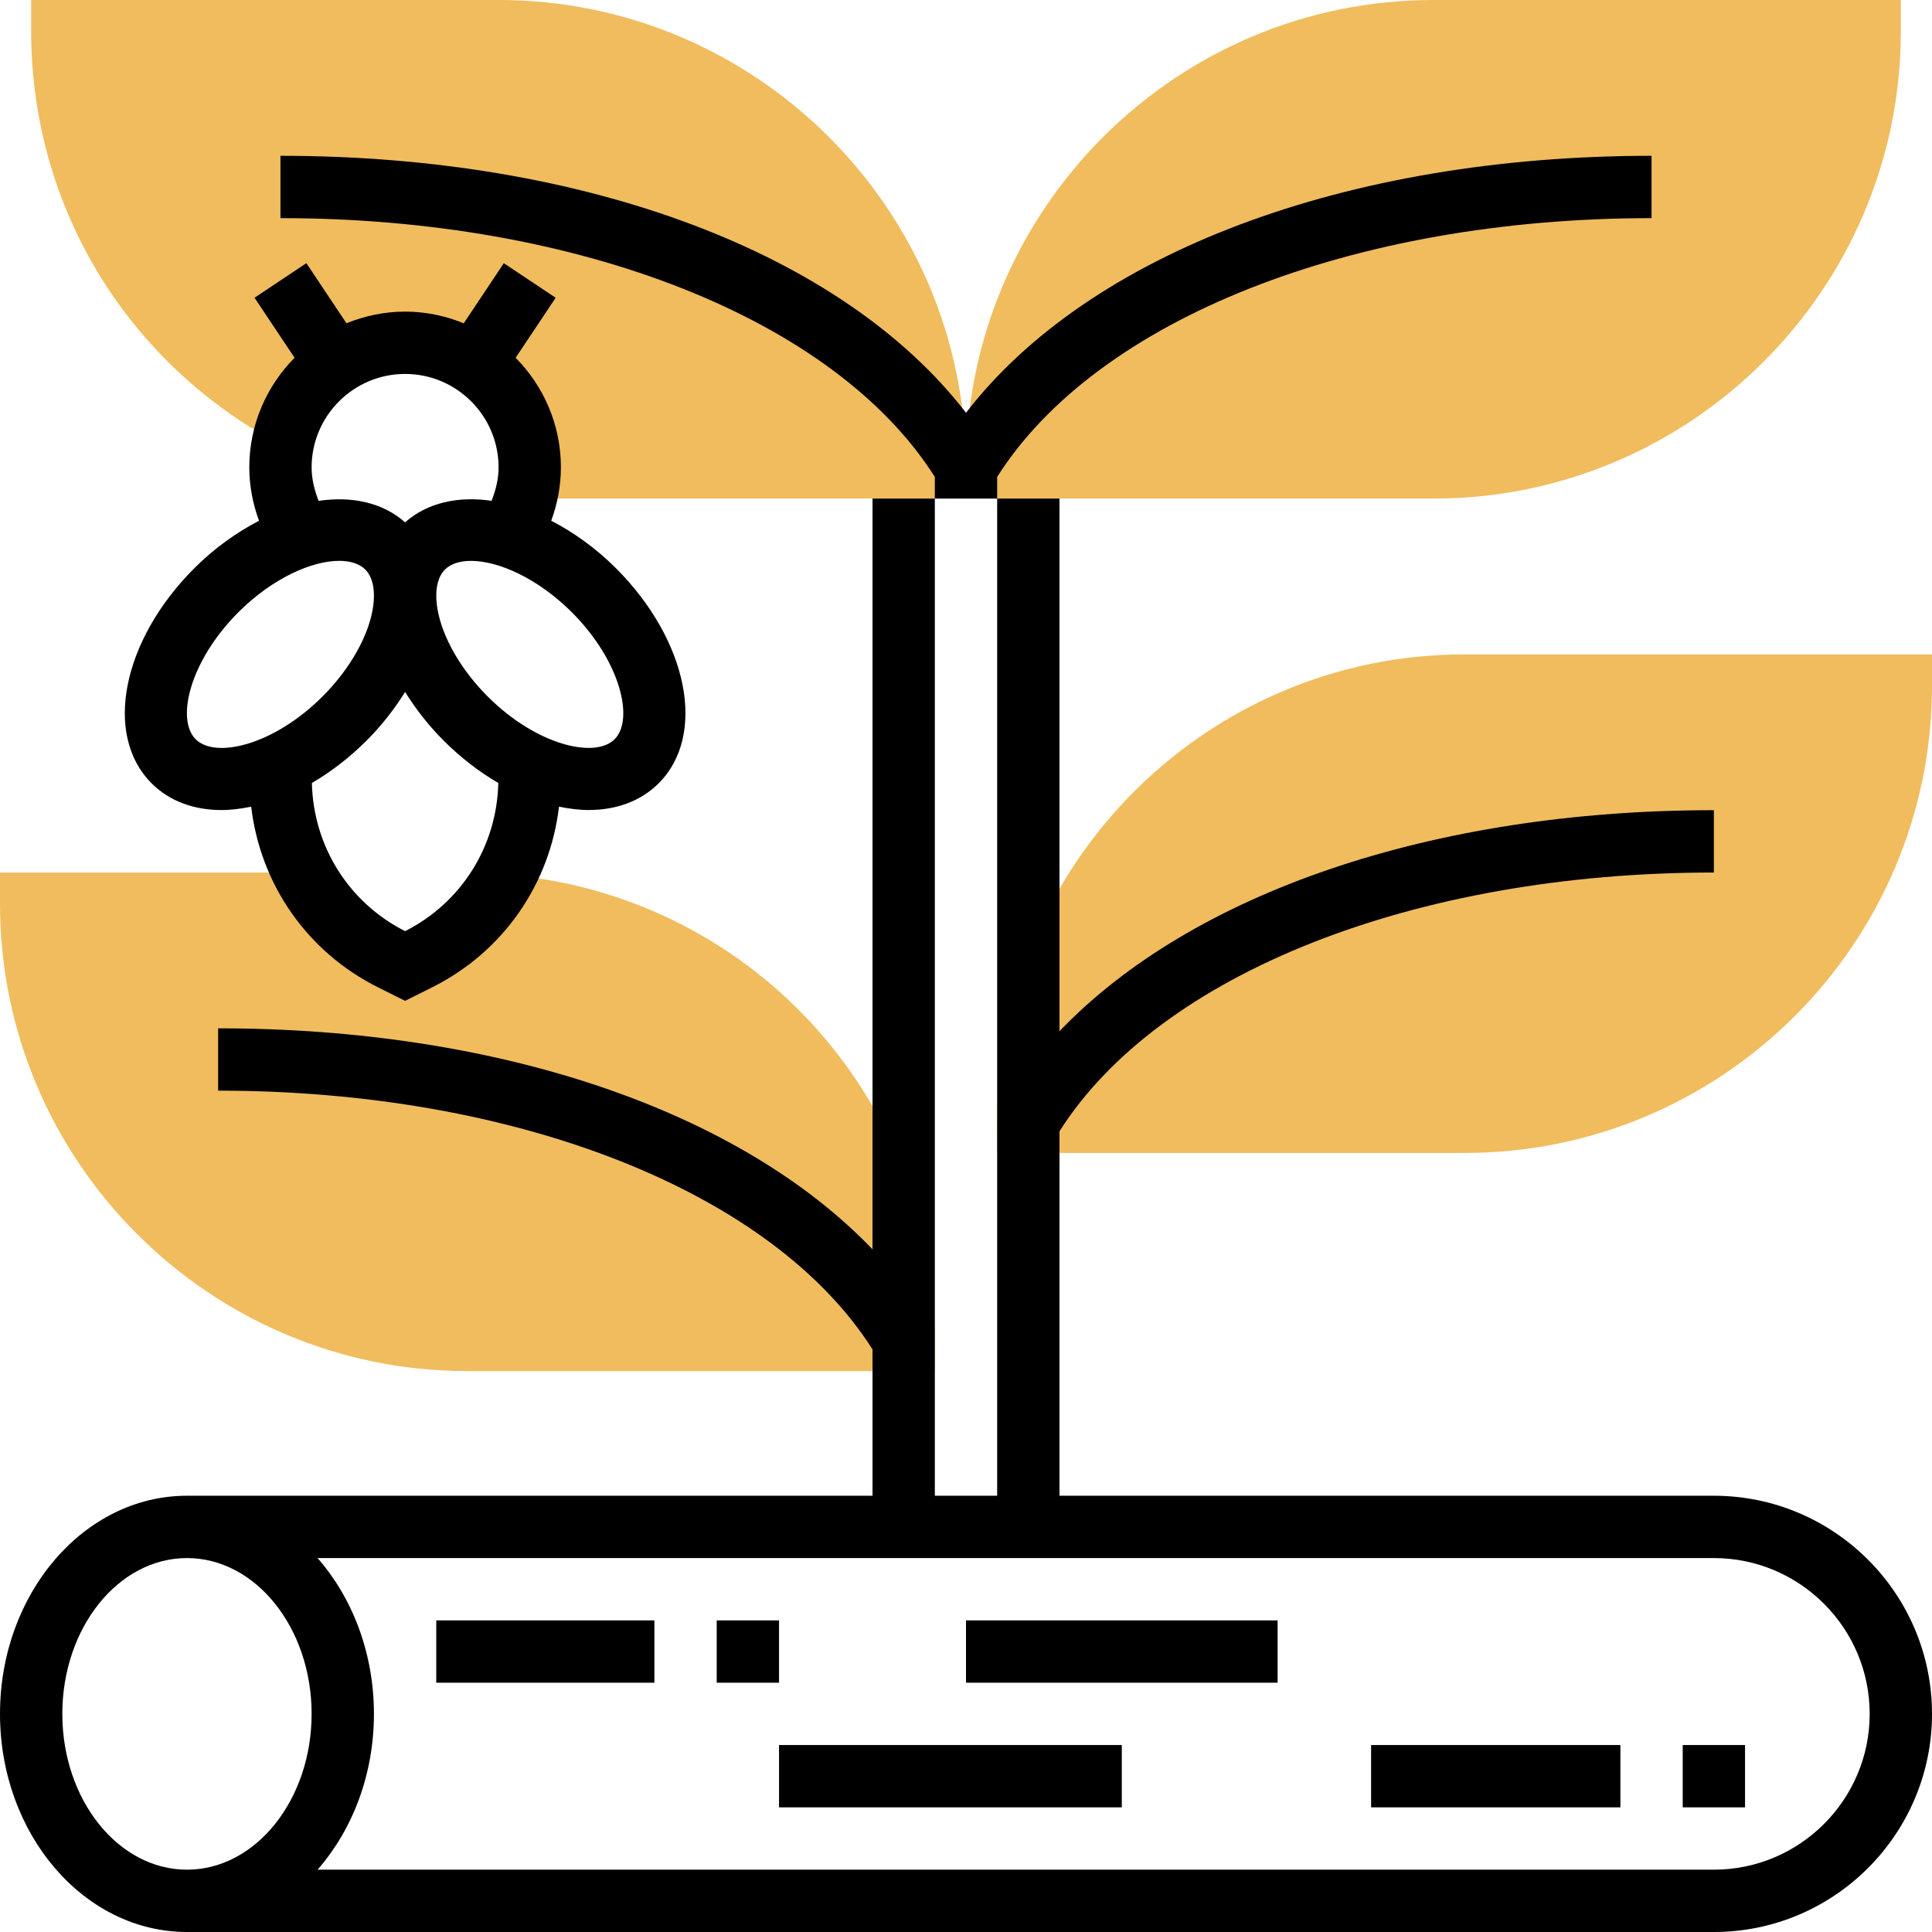 <svg height="496pt" viewBox="0 0 496 496" width="496pt" xmlns="http://www.w3.org/2000/svg"><g fill="#f0bc5e"><path d="m129.688 224.52c-4.969 9.207-12.598 16.938-22.312 21.793l-3.375 1.688-3.375-1.688c-9.906-4.953-17.633-12.871-22.594-22.312h-78.031v8c0 66.168 53.832 120 120 120h120v-8c0-62.945-48.121-114.512-110.312-119.48zm0 0"/><path d="m128 0h-120v8c0 41.719 21.168 79.816 56.609 101.902l8.422 2.41c3.465-13.945 15.961-24.312 30.969-24.312 17.672 0 32 14.328 32 32 0 2.777-.465 5.434-1.129 8h113.129v-8c0-66.168-53.832-120-120-120zm0 0"/><path d="m368 128h-120v-8c0-66.168 53.832-120 120-120h120v8c0 66.168-53.832 120-120 120zm0 0"/><path d="m376 296h-120v-8c0-66.168 53.832-120 120-120h120v8c0 66.168-53.832 120-120 120zm0 0"/></g><path d="m440 384h-168v-93.566c25.617-40.41 91.16-66.434 168-66.434v-16c-72.441 0-134.07 21.312-168 56.742v-136.742h-16v256h-16v-256h-16v192.742c-33.93-35.43-95.559-56.742-168-56.742v16c76.84 0 142.383 26.023 168 66.434v37.566h-176c-26.473 0-48 25.129-48 56s21.527 56 48 56h392c30.879 0 56-25.129 56-56s-25.121-56-56-56zm-424 56c0-22.055 14.352-40 32-40s32 17.945 32 40-14.352 40-32 40-32-17.945-32-40zm424 40h-358.473c8.914-10.176 14.473-24.336 14.473-40s-5.559-29.824-14.473-40h358.473c22.055 0 40 17.945 40 40s-17.945 40-40 40zm0 0"/><path d="m184 416h16v16h-16zm0 0"/><path d="m112 416h56v16h-56zm0 0"/><path d="m200 448h88v16h-88zm0 0"/><path d="m248 416h80v16h-80zm0 0"/><path d="m432 448h16v16h-16zm0 0"/><path d="m352 448h64v16h-64zm0 0"/><path d="m56.887 207.961c2.457 0 5.008-.336 7.602-.863 2.336 19.871 14.312 37.254 32.551 46.375l6.961 3.473 6.961-3.48c18.238-9.121 30.215-26.504 32.551-46.375 2.594.535 5.145.863 7.602.863 7.039 0 13.344-2.227 17.992-6.863 12.398-12.41 7.582-36.656-10.977-55.211-5.219-5.215-10.883-9.223-16.609-12.191 1.586-4.367 2.48-8.992 2.48-13.688 0-10.969-4.449-20.91-11.625-28.145l10.281-15.414-13.312-8.875-10.289 15.434c-4.656-1.902-9.727-3-15.055-3s-10.398 1.098-15.055 2.992l-10.289-15.434-13.312 8.875 10.281 15.414c-7.176 7.242-11.625 17.184-11.625 28.152 0 4.695.895 9.32 2.496 13.695-5.727 2.969-11.391 6.969-16.609 12.184-18.559 18.555-23.375 42.809-10.977 55.211 4.641 4.645 10.938 6.871 17.977 6.871zm47.113 31.094c-14.504-7.344-23.559-21.848-23.93-38.047 4.852-2.816 9.609-6.457 14.051-10.887 3.871-3.875 7.16-8.105 9.879-12.48 2.719 4.375 6.008 8.605 9.879 12.48 4.441 4.438 9.199 8.07 14.051 10.895-.371 16.191-9.426 30.703-23.93 38.039zm53.785-49.27c-5.09 5.078-20.121 1.488-32.586-10.977-6.223-6.223-10.773-13.695-12.473-20.496-1.344-5.383-.797-9.793 1.504-12.09 1.488-1.488 3.824-2.23 6.699-2.23 6.957 0 17.062 4.391 25.887 13.207 12.457 12.457 16.062 27.48 10.969 32.586zm-77.785-69.785c0-13.23 10.77-24 24-24s24 10.77 24 24c0 2.977-.734 5.84-1.793 8.574-8.621-1.262-16.488.473-22.207 5.523-5.719-5.051-13.586-6.777-22.207-5.512-1.059-2.746-1.793-5.609-1.793-8.586zm-18.809 37.191c8.824-8.832 18.93-13.207 25.887-13.207 2.875 0 5.211.75 6.699 2.23 2.293 2.297 2.84 6.707 1.504 12.09-1.695 6.809-6.25 14.27-12.473 20.496-12.457 12.465-27.473 16.094-32.586 10.977-5.102-5.098-1.496-20.121 10.969-32.586zm0 0"/><path d="m256 122.434c25.617-40.41 91.16-66.434 168-66.434v-16c-78.535 0-144.426 25.023-176 65.969-31.574-40.945-97.465-65.969-176-65.969v16c76.84 0 142.383 26.023 168 66.434v5.566h16zm0 0"/></svg>